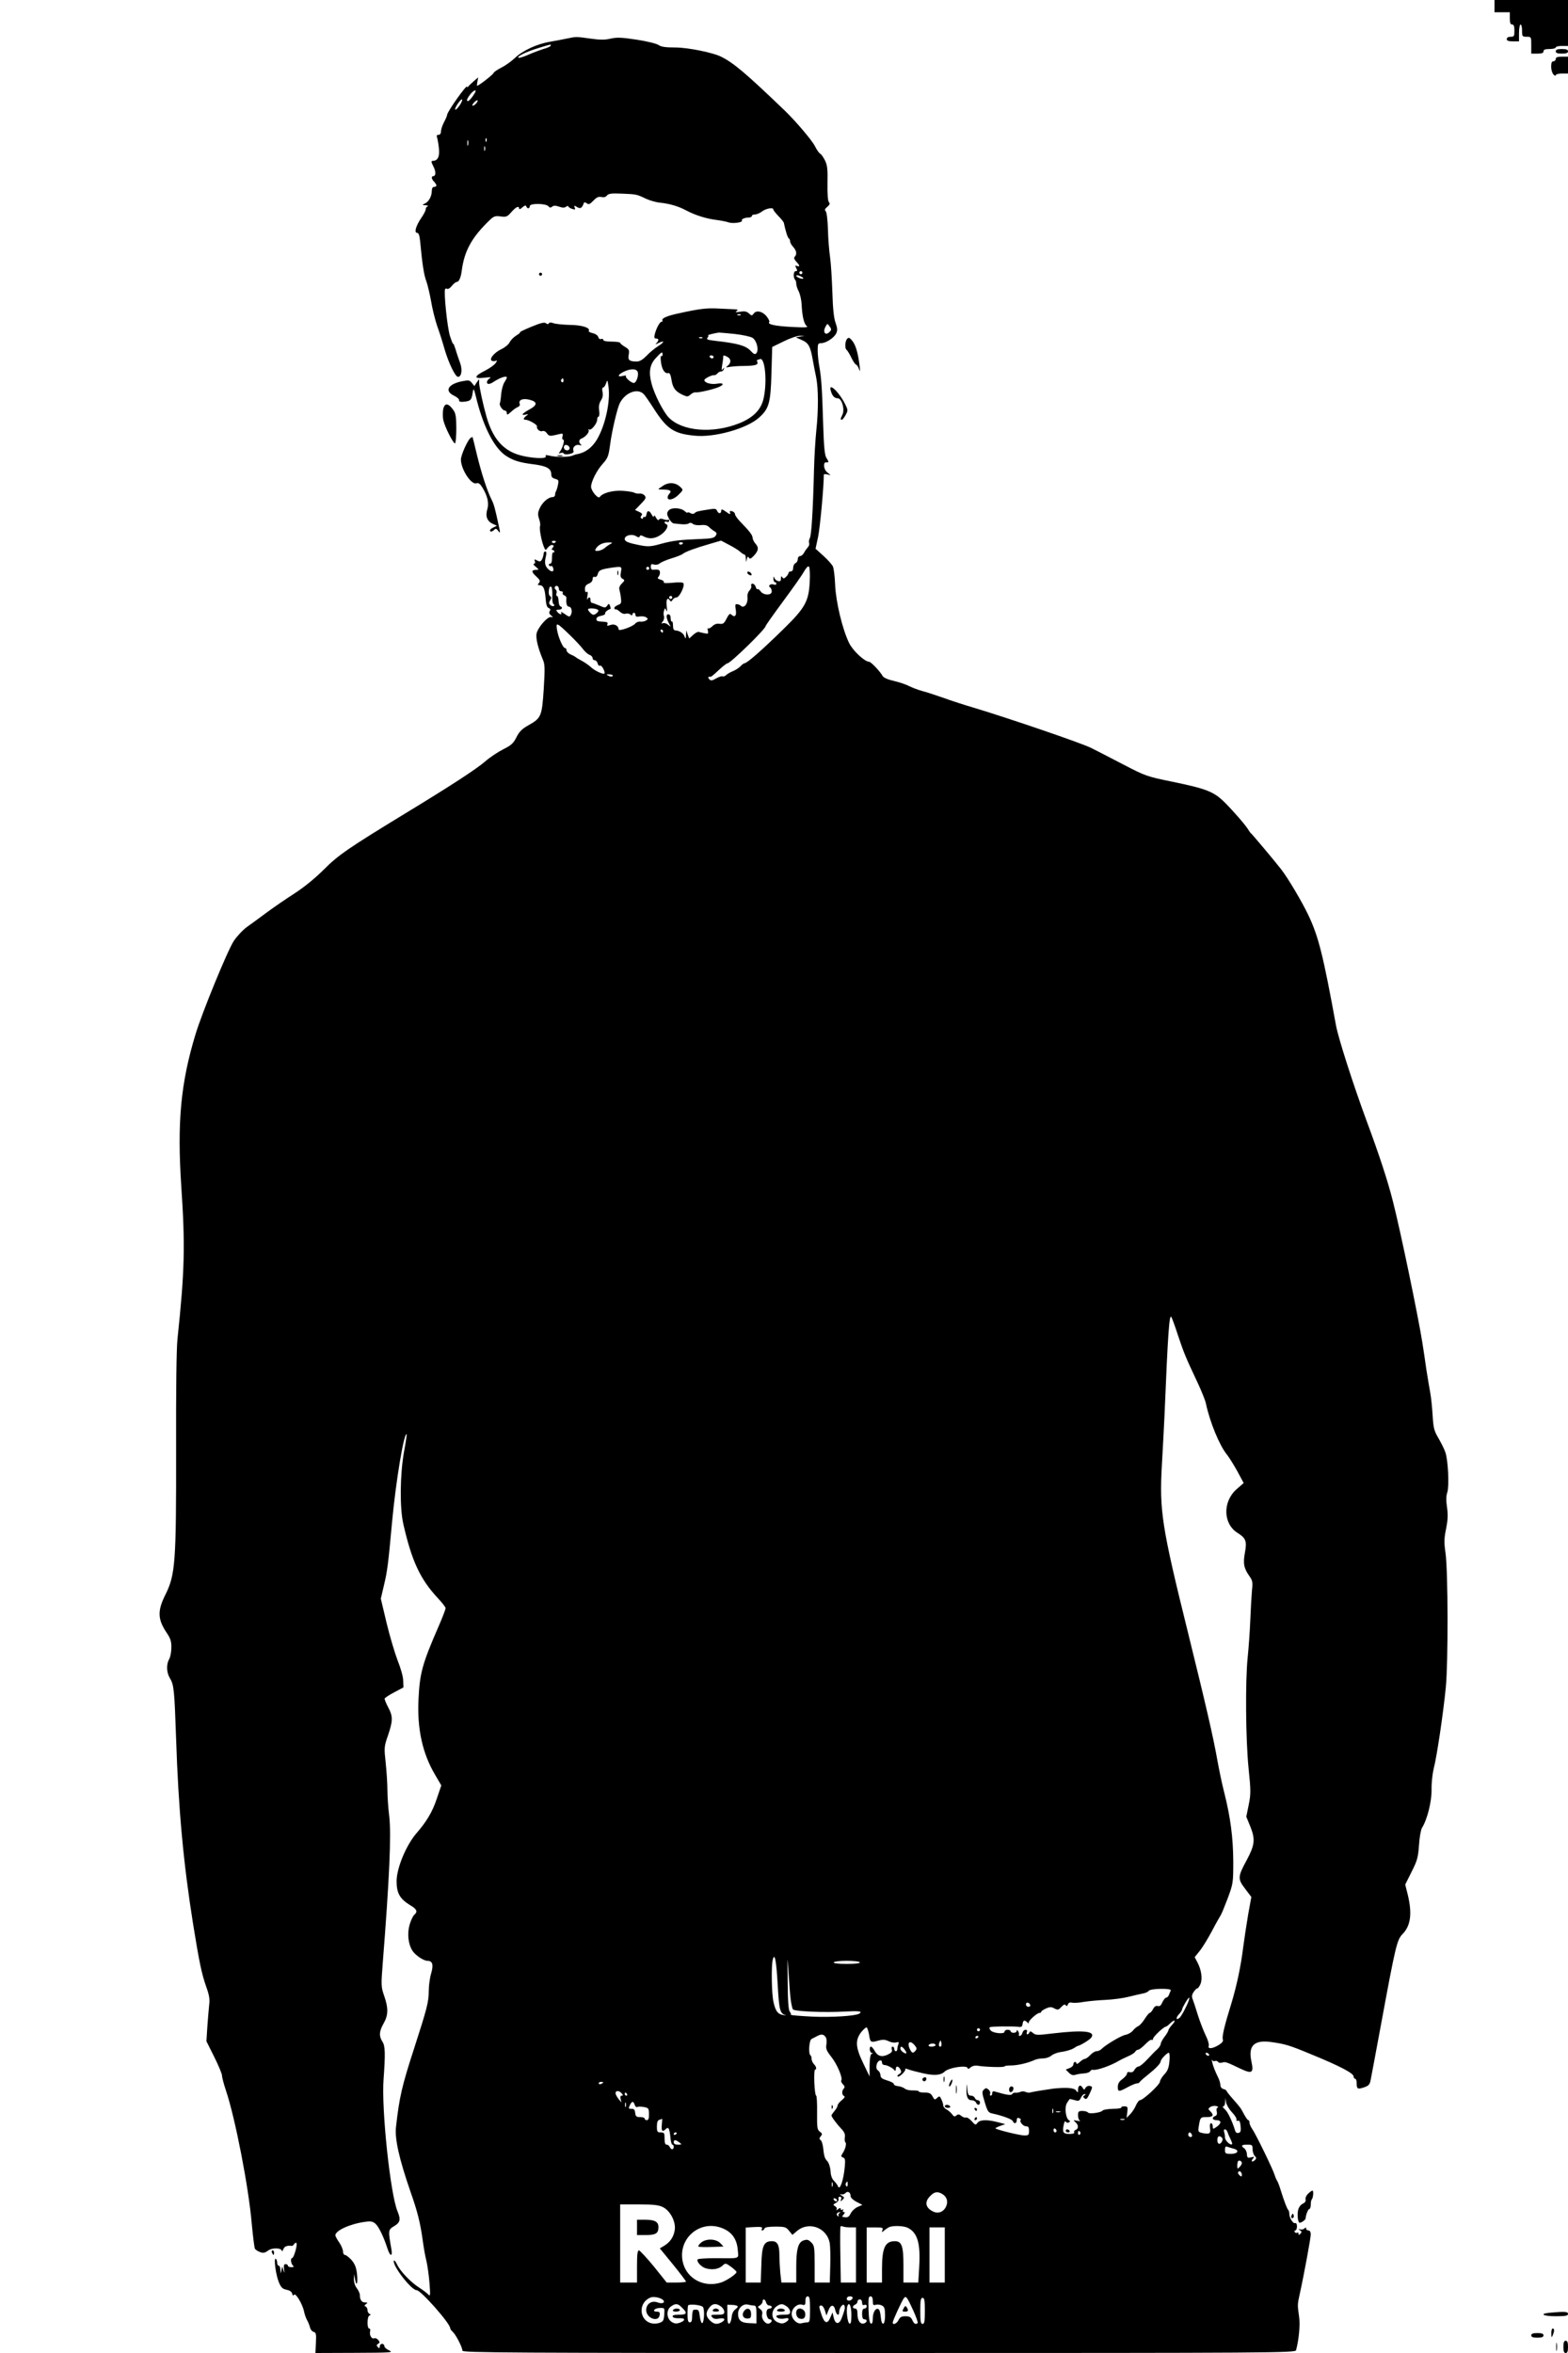 <?xml version="1.0" standalone="no"?>
<!DOCTYPE svg PUBLIC "-//W3C//DTD SVG 20010904//EN"
 "http://www.w3.org/TR/2001/REC-SVG-20010904/DTD/svg10.dtd">
<svg version="1.0" xmlns="http://www.w3.org/2000/svg"
 width="1024pt" height="1536pt" viewBox="0 0 1024 1536"
 preserveAspectRatio="xMidYMid meet">

<g transform="translate(0,1536) scale(0.1,-0.1)"
fill="#000000" stroke="none">
<path d="M9760 15320 l0 -40 50 0 50 0 0 -40 c0 -29 4 -40 15 -40 11 0 15 -11
15 -40 0 -36 -2 -40 -25 -40 -16 0 -25 -6 -25 -15 0 -11 11 -15 40 -15 l40 0
0 55 c0 30 5 55 10 55 6 0 10 -18 10 -40 0 -38 2 -40 30 -40 30 0 30 -1 30
-55 l0 -55 40 0 c29 0 40 4 40 15 0 11 11 15 40 15 22 0 40 5 40 10 0 6 18 10
40 10 l40 0 0 150 0 150 -240 0 -240 0 0 -40z"/>
<path d="M3705 15109 c-22 -5 -71 -14 -110 -21 -87 -14 -182 -58 -233 -107
-22 -21 -61 -49 -87 -62 -26 -13 -50 -29 -52 -36 -4 -11 -97 -83 -107 -83 -2
0 -1 12 2 28 l5 27 -29 -25 c-16 -14 -32 -29 -36 -35 -4 -5 -8 -6 -8 -1 0 19
-130 -164 -130 -184 0 -5 -9 -27 -20 -47 -11 -21 -20 -48 -20 -60 0 -14 -6
-23 -16 -23 -11 0 -14 -5 -10 -16 3 -9 9 -40 12 -69 7 -56 -7 -85 -39 -85 -12
0 -12 -6 3 -36 18 -34 17 -64 -1 -64 -14 0 -11 -20 6 -36 8 -9 15 -20 15 -25
0 -5 -7 -9 -15 -9 -9 0 -15 -9 -15 -25 0 -35 -19 -71 -44 -83 -21 -10 -20 -11
4 -12 14 -1 19 -4 13 -7 -7 -2 -13 -11 -13 -20 0 -8 -13 -33 -29 -56 -35 -51
-48 -97 -27 -97 10 0 16 -17 20 -57 13 -142 25 -221 40 -258 8 -22 22 -80 31
-130 8 -49 26 -121 39 -160 14 -38 37 -110 51 -160 27 -90 69 -175 86 -175 23
0 30 46 14 90 -9 25 -23 65 -30 90 -8 25 -14 41 -15 35 -1 -5 -10 17 -21 50
-18 55 -42 290 -32 308 2 4 9 5 14 1 5 -3 19 6 30 20 11 14 26 26 34 26 12 0
25 30 30 70 17 133 66 221 184 334 26 25 36 28 71 23 36 -5 43 -2 70 29 30 34
50 43 50 22 0 -6 10 -3 21 8 16 14 23 15 26 7 6 -18 23 -16 23 2 0 19 105 18
122 -2 8 -10 14 -10 24 -2 10 8 22 8 45 0 22 -8 36 -8 45 -1 7 6 14 7 16 2 1
-5 13 -12 25 -16 19 -6 22 -4 16 9 -5 15 -3 15 16 3 22 -13 32 -7 44 27 2 6 9
5 19 -2 12 -10 20 -7 43 17 21 22 34 28 52 24 16 -4 28 -1 36 9 10 13 28 16
97 13 96 -4 98 -4 160 -34 25 -11 65 -23 90 -25 65 -7 119 -23 170 -50 60 -32
133 -55 200 -63 30 -4 66 -11 79 -16 26 -9 94 0 86 12 -6 9 19 20 46 20 10 0
19 5 19 10 0 6 9 10 21 10 11 0 32 9 46 20 25 19 73 28 73 13 0 -5 15 -24 33
-43 19 -19 35 -39 36 -45 12 -57 25 -96 32 -101 5 -3 9 -12 9 -20 0 -8 9 -24
20 -36 22 -24 26 -48 10 -64 -7 -7 -3 -17 10 -32 24 -25 26 -36 5 -28 -13 4
-14 2 -5 -14 8 -16 8 -20 -4 -20 -15 0 -17 -43 -3 -57 4 -3 7 -15 7 -25 0 -11
7 -33 16 -50 9 -18 17 -54 19 -82 3 -76 15 -130 33 -144 13 -10 -6 -11 -103
-6 -107 6 -155 17 -141 32 3 3 -3 17 -14 32 -26 36 -69 48 -87 24 -12 -16 -14
-17 -32 0 -14 13 -28 16 -57 11 -29 -5 -35 -4 -24 4 12 9 9 11 -15 12 -16 1
-64 3 -105 5 -75 4 -124 -2 -255 -31 -77 -16 -117 -33 -109 -47 3 -4 1 -8 -5
-8 -12 0 -35 -43 -45 -82 -5 -21 -3 -28 9 -28 18 0 19 -11 3 -29 -11 -11 -9
-11 9 -2 44 22 46 10 2 -18 -24 -15 -60 -45 -78 -65 -24 -24 -44 -36 -62 -36
-49 0 -60 9 -53 45 5 29 2 35 -25 51 -17 10 -31 22 -31 26 0 4 -25 8 -55 8
-34 0 -55 4 -55 11 0 6 -6 9 -14 6 -8 -3 -16 2 -19 13 -3 10 -18 21 -36 25
-17 4 -29 10 -26 15 12 20 -43 38 -123 39 -45 1 -93 6 -107 11 -16 6 -26 6
-31 -1 -4 -7 -10 -6 -19 1 -10 8 -34 2 -97 -24 -46 -19 -78 -35 -73 -36 6 0
-5 -9 -23 -20 -18 -11 -37 -31 -44 -45 -6 -13 -30 -33 -53 -44 -49 -23 -85
-68 -61 -77 8 -3 21 -2 27 2 7 4 5 -3 -4 -16 -8 -12 -39 -34 -68 -49 -74 -37
-77 -55 -8 -47 41 5 50 4 37 -4 -10 -6 -18 -17 -18 -25 0 -15 17 -15 40 0 47
31 90 45 90 30 0 -3 -7 -17 -16 -31 -9 -13 -18 -48 -21 -76 -2 -28 -6 -54 -8
-59 -8 -12 17 -49 32 -49 7 0 13 -8 13 -17 0 -14 5 -12 28 9 15 14 35 28 44
31 10 4 15 12 12 20 -10 27 21 39 66 27 50 -13 50 -34 1 -61 -48 -26 -63 -43
-31 -36 22 5 23 5 8 -7 -20 -15 -23 -26 -7 -26 22 0 80 -33 76 -44 -5 -16 19
-37 36 -30 9 3 21 -3 29 -15 12 -17 19 -19 54 -11 53 13 53 13 47 -10 -3 -11
-1 -20 5 -20 12 0 -3 -55 -22 -79 -9 -12 -8 -13 6 -8 9 3 18 2 20 -4 2 -5 18
-7 36 -3 24 5 31 11 27 22 -8 22 14 43 39 37 12 -4 17 -3 11 2 -17 14 -16 33
2 40 27 10 54 43 47 55 -4 6 -3 8 4 4 13 -8 52 40 52 65 0 11 4 19 9 19 5 0 7
18 4 40 -4 28 0 47 11 65 12 18 15 36 11 56 -4 17 -2 29 3 29 6 0 15 12 20 28
9 25 9 24 16 -23 13 -97 -21 -252 -76 -345 -32 -52 -73 -83 -125 -94 -10 -1
-25 -6 -34 -10 -24 -11 -109 -11 -148 -1 -25 6 -32 5 -27 -3 12 -20 -99 -14
-174 8 -107 32 -173 110 -213 250 -22 77 -47 193 -48 221 l0 24 -16 -22 -15
-23 -17 21 c-15 18 -20 19 -69 9 -87 -19 -110 -63 -47 -93 19 -9 34 -22 33
-29 -2 -9 7 -12 26 -11 48 4 55 10 62 54 7 41 7 41 29 -48 45 -174 112 -303
183 -354 49 -34 91 -48 187 -60 86 -11 115 -28 115 -65 0 -17 7 -25 26 -30 22
-6 24 -10 18 -38 -3 -17 -9 -35 -12 -41 -4 -5 -7 -17 -7 -25 0 -8 -7 -15 -16
-15 -27 0 -65 -32 -83 -70 -14 -30 -15 -42 -6 -71 7 -19 10 -41 7 -48 -6 -15
7 -89 23 -131 12 -30 12 -30 28 -9 10 11 23 19 30 16 10 -3 10 -7 1 -18 -8
-10 -8 -14 0 -14 6 0 11 -5 11 -11 0 -5 -3 -8 -8 -5 -4 2 -7 -13 -7 -35 0 -26
-4 -39 -13 -39 -7 0 -10 -5 -7 -10 4 -6 10 -8 15 -5 4 3 10 -4 13 -15 7 -26
-14 -26 -37 -1 -18 20 -21 40 -10 84 4 17 2 27 -5 27 -6 0 -11 -7 -11 -16 0
-8 -5 -24 -10 -35 -9 -16 -14 -17 -32 -8 -18 10 -20 9 -15 -5 4 -9 1 -16 -6
-16 -7 -1 -1 -10 12 -20 21 -18 22 -20 4 -20 -34 0 -34 -13 -2 -42 25 -23 29
-31 19 -43 -10 -12 -10 -15 3 -15 25 0 35 -22 40 -84 3 -43 9 -61 20 -65 11
-4 14 -10 7 -20 -6 -10 -3 -19 8 -28 16 -13 16 -13 0 -11 -23 4 -86 -69 -94
-108 -6 -31 10 -95 40 -167 15 -33 15 -58 7 -194 -12 -180 -16 -190 -101 -238
-41 -23 -59 -41 -77 -77 -20 -40 -34 -53 -86 -79 -34 -17 -87 -52 -118 -79
-57 -50 -233 -164 -521 -339 -374 -228 -438 -272 -532 -366 -58 -58 -128 -115
-191 -156 -55 -35 -136 -91 -181 -124 -44 -33 -103 -76 -130 -95 -27 -19 -66
-61 -87 -92 -40 -60 -207 -467 -250 -609 -97 -319 -121 -575 -93 -996 26 -386
22 -550 -25 -993 -7 -66 -10 -335 -9 -722 1 -738 -5 -818 -70 -948 -53 -106
-51 -161 10 -251 23 -34 30 -55 29 -94 0 -27 -6 -61 -14 -75 -20 -35 -18 -87
4 -124 27 -44 30 -77 41 -396 15 -460 48 -815 111 -1210 41 -254 56 -324 85
-407 20 -55 25 -83 20 -120 -3 -26 -8 -91 -12 -143 l-6 -95 51 -102 c28 -56
51 -111 51 -123 0 -12 12 -56 26 -98 60 -179 148 -630 168 -868 8 -84 17 -157
21 -164 4 -6 19 -16 33 -21 20 -8 31 -6 52 9 27 21 89 19 91 -2 0 -6 4 -1 9
11 8 20 25 26 56 22 4 0 10 5 15 12 4 8 11 10 15 7 8 -9 -17 -98 -28 -98 -12
0 -9 -35 4 -48 9 -9 7 -12 -10 -12 -12 0 -22 5 -22 10 0 6 -7 10 -15 10 -11 0
-13 -8 -10 -32 4 -28 3 -29 -4 -8 l-8 25 -5 -25 c-5 -25 -5 -25 -7 3 0 15 -5
27 -11 27 -5 0 -10 9 -10 19 0 11 -4 22 -9 26 -15 9 0 -106 20 -153 14 -34 24
-44 50 -49 20 -4 34 -13 37 -25 3 -14 7 -16 12 -8 10 16 57 -63 66 -111 4 -19
13 -43 19 -54 7 -11 15 -32 19 -46 3 -15 14 -29 24 -31 16 -5 18 -14 15 -72
l-3 -66 257 1 c232 1 255 2 226 15 -18 8 -33 21 -33 29 0 8 -7 15 -15 15 -8 0
-15 -8 -15 -17 0 -14 -3 -14 -12 -5 -10 10 -10 15 1 22 12 7 13 11 1 25 -7 9
-19 14 -26 11 -17 -7 -33 21 -27 45 3 11 0 19 -6 19 -15 0 -14 77 1 84 11 5
11 7 0 12 -6 3 -12 14 -12 24 0 10 -6 21 -12 23 -10 4 -9 8 2 16 13 9 11 11
-6 11 -22 0 -34 17 -34 49 0 10 -9 30 -20 44 -12 15 -19 39 -19 59 l2 33 6
-35 c10 -54 19 -22 12 40 -5 41 -15 63 -36 88 -16 17 -35 32 -42 32 -7 0 -13
10 -13 23 0 12 -11 39 -25 59 -14 20 -25 41 -25 46 0 31 96 75 193 88 38 6 51
3 69 -12 22 -20 54 -87 78 -161 17 -54 35 -57 26 -5 -22 124 -21 127 18 150
40 24 44 43 22 97 -47 111 -106 670 -91 863 12 167 11 217 -8 245 -23 36 -21
67 8 118 31 54 32 100 4 180 -20 58 -21 68 -10 207 44 556 57 845 43 965 -7
56 -12 134 -12 172 0 39 -5 117 -11 175 -11 103 -11 107 15 182 32 95 33 123
1 183 -14 26 -24 52 -23 57 2 5 30 24 63 41 l60 32 -2 45 c0 25 -17 83 -36
130 -18 47 -51 157 -72 244 l-38 160 21 90 c21 88 27 131 52 406 25 271 79
595 96 577 1 -1 -6 -54 -18 -117 -26 -150 -28 -364 -4 -469 55 -241 110 -360
226 -484 27 -29 50 -58 50 -65 0 -7 -20 -60 -45 -117 -107 -246 -124 -306
-132 -480 -9 -192 26 -351 108 -490 l41 -70 -29 -85 c-28 -86 -67 -151 -133
-227 -67 -77 -130 -228 -130 -313 0 -79 21 -116 92 -159 41 -24 47 -41 23 -61
-8 -7 -22 -36 -30 -64 -17 -59 -9 -128 19 -171 19 -29 73 -65 97 -65 34 0 41
-25 25 -81 -9 -29 -16 -82 -16 -117 0 -70 -12 -115 -95 -372 -80 -246 -97
-319 -119 -515 -9 -77 22 -212 94 -420 47 -133 64 -203 80 -315 6 -47 17 -110
25 -140 7 -30 16 -95 20 -145 6 -76 5 -88 -7 -74 -7 8 -33 28 -58 44 -57 36
-126 108 -147 153 -9 20 -19 30 -21 24 -10 -31 114 -192 149 -192 27 0 219
-217 219 -248 0 -5 7 -15 16 -23 19 -16 64 -102 64 -124 0 -13 283 -15 2719
-15 2582 0 2720 1 2725 18 18 66 28 165 20 218 -11 78 -11 80 3 144 28 126 73
370 73 394 0 16 -6 26 -15 26 -8 0 -15 5 -15 12 0 9 -3 9 -11 1 -6 -6 -19 -9
-28 -6 -14 4 -14 3 -1 -6 12 -8 12 -13 2 -23 -9 -9 -12 -9 -12 1 0 7 -4 10 -9
6 -5 -3 -12 -1 -16 5 -3 5 -1 10 4 10 6 0 11 12 11 26 0 16 -5 24 -12 22 -14
-5 -38 35 -38 61 0 10 -3 21 -7 25 -8 7 -27 58 -50 131 -8 28 -19 55 -23 60
-4 6 -11 21 -15 35 -9 33 -123 268 -147 302 -10 14 -18 33 -18 42 0 9 -3 16
-8 16 -4 0 -16 17 -27 37 -23 44 -23 44 -75 103 -22 25 -40 48 -40 51 0 4 -9
9 -20 12 -12 3 -20 14 -20 25 0 11 -6 33 -14 49 -21 43 -34 75 -40 103 -3 14
-3 20 0 13 3 -7 11 -10 19 -7 7 3 16 0 20 -6 4 -6 16 -8 27 -4 21 6 25 5 121
-41 75 -35 86 -27 69 51 -21 101 19 139 129 124 92 -13 120 -21 259 -79 191
-78 280 -125 280 -146 0 -8 5 -15 10 -15 6 0 10 -13 10 -28 0 -39 6 -42 48
-28 32 11 38 19 44 52 4 21 35 185 68 364 94 509 103 547 139 584 54 55 64
134 35 256 l-17 68 42 84 c37 73 42 93 48 173 3 50 12 100 19 112 35 56 64
172 63 250 -1 43 6 105 14 138 20 75 62 357 79 530 16 163 15 760 -2 878 -10
70 -9 96 4 158 11 56 13 90 6 139 -7 45 -6 76 2 99 13 41 5 210 -13 261 -6 19
-27 60 -44 90 -29 49 -34 66 -39 150 -3 52 -10 118 -15 145 -5 28 -17 97 -26
155 -8 58 -20 137 -26 175 -25 160 -144 736 -193 925 -32 128 -89 302 -172
525 -87 236 -184 538 -199 621 -84 459 -114 580 -181 721 -42 88 -132 240
-177 298 -41 53 -189 229 -197 235 -4 3 -11 12 -16 21 -16 29 -98 123 -156
181 -72 71 -119 89 -342 135 -166 34 -173 36 -325 115 -86 45 -178 92 -204
105 -60 31 -544 196 -767 263 -58 17 -148 46 -200 65 -52 18 -115 39 -140 45
-25 7 -62 21 -82 31 -21 11 -66 26 -100 34 -37 8 -67 21 -73 31 -18 32 -77 94
-89 94 -30 1 -107 73 -131 123 -43 88 -86 266 -91 378 -2 56 -9 110 -15 122
-6 12 -33 43 -62 69 l-51 46 17 79 c12 58 37 322 37 405 0 3 10 4 23 1 l22 -5
-23 19 c-25 20 -28 70 -4 65 16 -3 15 4 -2 31 -10 16 -16 75 -20 212 -7 236
-12 308 -25 381 -6 32 -11 79 -11 106 0 43 2 48 23 48 31 0 85 35 98 64 9 19
8 34 -4 68 -11 29 -18 92 -21 198 -3 85 -9 189 -15 230 -6 41 -13 124 -14 183
-2 61 -8 112 -15 119 -8 8 -5 15 11 28 16 14 19 21 10 31 -7 9 -10 54 -9 124
2 88 -1 117 -16 147 -10 20 -24 41 -32 45 -7 4 -23 26 -34 49 -20 39 -126 164
-199 234 -247 237 -329 307 -410 348 -52 28 -220 62 -303 62 -62 0 -92 4 -109
16 -12 9 -77 25 -143 35 -98 15 -129 16 -170 7 -37 -9 -69 -9 -132 0 -91 13
-95 13 -151 1z m-110 -49 c-3 -5 -24 -14 -47 -20 -22 -7 -65 -23 -95 -36 -30
-14 -60 -23 -66 -21 -18 6 49 39 128 63 84 26 88 27 80 14z m-494 -307 c-16
-28 -38 -53 -45 -53 -12 0 -6 17 15 44 23 29 46 36 30 9z m-101 -83 c-31 -43
-39 -29 -9 15 13 19 25 30 27 25 2 -5 -6 -24 -18 -40z m110 15 c-7 -8 -17 -15
-23 -15 -5 0 -2 9 8 20 21 23 35 19 15 -5z m67 -247 c-3 -8 -6 -5 -6 6 -1 11
2 17 5 13 3 -3 4 -12 1 -19z m-120 -25 c-3 -10 -5 -4 -5 12 0 17 2 24 5 18 2
-7 2 -21 0 -30z m110 -35 c-3 -7 -5 -2 -5 12 0 14 2 19 5 13 2 -7 2 -19 0 -25z
m2073 -798 c0 -5 -4 -10 -10 -10 -5 0 -10 5 -10 10 0 6 5 10 10 10 6 0 10 -4
10 -10z m6 -38 c-7 -7 -46 9 -46 18 0 5 11 4 25 -2 14 -6 23 -13 21 -16z
m-409 -238 c-3 -3 -12 -4 -19 -1 -8 3 -5 6 6 6 11 1 17 -2 13 -5z m579 -112
c-25 -25 -44 -1 -26 33 13 25 13 25 28 4 13 -18 13 -23 -2 -37z m-618 -12 c51
-6 103 -17 116 -25 28 -18 43 -79 26 -100 -9 -11 -17 -8 -40 17 -31 32 -85 47
-228 63 -52 6 -61 9 -51 21 6 8 8 15 3 15 -8 2 47 15 71 18 6 0 52 -4 103 -9z
m428 -17 l-29 -5 40 -18 c44 -19 56 -42 72 -136 5 -27 14 -75 21 -107 15 -75
15 -216 1 -347 -6 -58 -13 -172 -15 -255 -7 -278 -17 -427 -27 -447 -6 -11 -8
-26 -5 -33 3 -8 -1 -20 -8 -27 -7 -8 -18 -23 -25 -36 -6 -12 -18 -22 -26 -22
-8 0 -15 -9 -15 -20 0 -11 -7 -23 -15 -26 -8 -4 -15 -17 -15 -30 0 -15 -6 -24
-15 -24 -8 0 -15 -4 -15 -9 0 -5 -7 -17 -16 -26 -14 -13 -19 -14 -25 -3 -6 9
-9 7 -9 -9 0 -16 -5 -20 -19 -16 -11 3 -22 12 -24 22 -3 11 -5 9 -6 -6 0 -13
4 -23 9 -23 6 0 10 -5 10 -11 0 -6 -8 -8 -19 -4 -21 6 -38 -10 -21 -20 5 -3
10 -15 10 -26 0 -27 -54 -26 -73 1 -8 11 -16 17 -19 14 -4 -3 -9 4 -13 15 -3
12 -13 21 -20 21 -8 0 -12 -6 -9 -14 3 -7 -2 -21 -11 -30 -9 -9 -15 -26 -14
-39 6 -47 -21 -83 -45 -60 -3 4 -14 8 -22 9 -13 2 -14 -5 -9 -37 7 -40 -7 -53
-31 -29 -7 7 -16 -2 -29 -28 -16 -32 -23 -37 -46 -34 -18 3 -34 -3 -47 -16
-11 -11 -24 -17 -28 -14 -4 4 -4 -3 -1 -15 4 -20 2 -22 -21 -17 -15 3 -32 7
-39 9 -6 2 -23 -7 -37 -20 l-25 -23 -10 26 -9 27 -2 -30 c-1 -27 -2 -28 -10
-9 -8 22 -33 37 -60 39 -10 0 -15 11 -15 32 0 17 -3 29 -7 26 -5 -2 -8 7 -8
21 0 16 -6 26 -15 26 -17 0 -15 -23 4 -60 13 -24 13 -24 -5 -9 -10 9 -26 14
-34 11 -13 -4 -13 -3 -2 11 8 9 11 25 8 35 -4 11 -3 27 1 37 6 18 7 18 15 -1
5 -12 6 -1 2 29 -5 45 5 62 22 36 5 -8 10 -6 16 5 5 9 17 16 26 16 19 0 56 76
45 93 -3 6 -31 7 -70 3 -42 -4 -62 -3 -58 3 3 6 -6 13 -20 17 -19 5 -23 10
-16 17 6 6 11 19 11 29 0 18 -9 22 -42 19 -12 -2 -18 5 -18 19 0 17 4 20 21
15 12 -4 27 -1 37 7 9 8 44 23 77 33 33 10 67 23 75 30 18 14 77 36 177 65
l72 21 53 -28 c29 -15 62 -35 72 -45 11 -10 23 -18 28 -18 4 0 9 -12 9 -27 2
-26 2 -27 6 -4 4 18 7 21 13 11 7 -11 14 -8 34 13 30 33 33 53 9 79 -9 10 -17
27 -18 37 -1 19 -19 42 -82 107 -18 19 -33 40 -33 48 0 7 -9 16 -19 19 -15 3
-18 1 -13 -11 4 -12 -3 -10 -26 7 -26 18 -32 19 -32 7 0 -21 -19 -21 -27 0 -5
13 -15 15 -50 9 -73 -11 -86 -14 -96 -24 -7 -7 -17 -7 -29 0 -10 5 -18 7 -18
3 0 -4 -8 0 -18 9 -26 24 -91 26 -107 3 -11 -15 -11 -23 3 -50 9 -17 23 -32
32 -33 8 -1 31 -3 50 -5 19 -2 41 0 48 5 7 6 18 5 27 -3 8 -7 31 -10 52 -8 26
3 42 -1 54 -13 9 -9 25 -22 35 -27 15 -9 17 -14 8 -29 -9 -14 -27 -19 -90 -21
-149 -6 -189 -11 -267 -32 -78 -22 -90 -21 -189 2 -35 9 -48 17 -48 30 0 23
46 35 74 18 14 -9 21 -10 24 -1 3 8 9 8 24 0 36 -19 71 -17 109 7 38 24 61 65
40 72 -6 2 -11 8 -11 13 0 4 7 6 15 3 8 -4 15 -1 15 7 0 7 -3 10 -6 6 -3 -3
-17 -2 -30 3 -15 6 -26 5 -30 -2 -4 -7 -12 -2 -20 13 -8 15 -13 18 -14 9 0 -9
-5 -5 -13 9 -16 31 -31 32 -35 3 -2 -12 -8 -20 -13 -17 -5 4 -9 1 -9 -5 0 -6
-5 -8 -10 -5 -8 5 -8 11 -1 19 8 10 4 16 -16 25 l-26 12 38 39 c33 34 36 41
25 55 -7 9 -23 15 -34 13 -12 -1 -27 1 -34 6 -7 4 -42 10 -77 12 -63 4 -130
-14 -148 -40 -10 -16 -57 39 -57 67 1 34 37 106 75 148 35 39 39 51 49 124 12
92 47 240 64 274 36 69 115 99 155 59 8 -7 39 -52 69 -99 84 -130 129 -160
263 -173 128 -14 339 45 420 116 67 59 78 96 83 293 l5 170 76 37 c42 21 90
37 106 36 l30 -1 -29 -4z m-639 -9 c-3 -3 -12 -4 -19 -1 -8 3 -5 6 6 6 11 1
17 -2 13 -5z m-260 -109 c0 -8 -4 -12 -9 -9 -4 3 -5 -17 -1 -43 6 -47 27 -76
49 -68 7 2 15 -15 19 -43 8 -53 24 -76 72 -99 31 -14 35 -14 52 1 11 10 25 16
33 15 17 -4 116 19 151 34 40 17 33 30 -12 22 -38 -6 -81 6 -81 24 0 10 51 35
65 32 5 -1 14 4 20 11 5 7 16 13 24 13 8 0 16 7 18 15 4 13 3 13 -7 0 -8 -11
-9 -6 -4 25 4 22 7 46 7 53 0 15 3 15 28 2 24 -13 25 -38 2 -57 -16 -13 -15
-13 12 -8 17 3 57 6 90 6 76 1 98 7 91 25 -3 8 -4 14 -2 14 3 0 11 3 19 6 32
12 48 -140 25 -251 -15 -77 -66 -130 -160 -168 -175 -70 -377 -52 -463 40 -36
40 -92 150 -110 219 -20 77 -12 125 30 169 36 39 42 42 42 20z m333 -15 c0 -5
-4 -10 -9 -10 -6 0 -13 5 -16 10 -3 6 1 10 9 10 9 0 16 -4 16 -10z m-495 -99
c7 -23 -10 -71 -26 -71 -17 0 -59 37 -51 45 4 4 -5 5 -20 1 -38 -9 -35 7 5 27
45 22 84 22 92 -2z m-485 -57 c0 -8 -5 -12 -10 -9 -6 4 -8 11 -5 16 9 14 15
11 15 -7z m40 -440 c0 -16 -26 -19 -35 -4 -3 6 -4 14 0 20 8 13 35 1 35 -16z
m-90 -608 c0 -11 -19 -15 -25 -6 -3 5 1 10 9 10 9 0 16 -2 16 -4z m355 -18
c-11 -6 -28 -18 -38 -27 -10 -8 -29 -16 -42 -17 -20 -1 -22 2 -12 17 15 23 45
38 82 38 27 0 28 -1 10 -11z m475 8 c0 -11 -19 -15 -25 -6 -3 5 1 10 9 10 9 0
16 -2 16 -4z m828 -253 c-6 -128 -30 -171 -170 -308 -144 -141 -240 -225 -257
-225 -4 0 -16 -9 -25 -19 -10 -11 -32 -25 -49 -32 -18 -7 -38 -19 -45 -26 -8
-7 -17 -11 -22 -8 -5 3 -24 -3 -42 -13 -28 -16 -36 -17 -46 -6 -11 13 -8 18 9
16 3 -1 27 19 53 44 26 24 51 44 57 44 19 0 249 224 249 243 0 4 51 76 113
160 62 84 124 171 137 195 15 26 27 39 33 33 5 -5 8 -49 5 -98z m-1233 63 c-5
-26 -3 -36 10 -44 16 -9 16 -11 -4 -31 -14 -14 -20 -29 -16 -40 3 -10 8 -35
10 -55 4 -32 2 -38 -21 -46 -14 -6 -24 -15 -22 -21 2 -6 6 -9 10 -7 3 2 15 -5
27 -16 12 -11 27 -16 37 -12 9 3 23 1 30 -5 10 -8 14 -8 14 0 0 6 5 11 10 11
6 0 10 -7 10 -15 0 -10 8 -13 28 -9 15 2 34 0 42 -6 13 -9 13 -11 0 -20 -8 -6
-25 -9 -37 -8 -12 2 -28 -4 -35 -13 -16 -20 -108 -52 -108 -38 0 24 -28 39
-54 29 -20 -7 -24 -6 -19 5 4 11 -2 15 -21 16 -47 3 -51 4 -51 19 0 9 12 17
30 20 17 3 29 10 27 15 -3 8 14 23 36 31 1 1 -1 9 -4 19 -7 16 -8 17 -19 1
-11 -15 -15 -15 -51 1 -22 9 -43 17 -49 18 -5 0 -9 8 -9 18 2 20 -12 23 -20 5
-3 -7 -3 2 0 21 4 23 3 31 -5 27 -7 -5 -11 2 -11 19 0 18 7 28 25 35 15 6 25
17 25 29 0 13 5 18 14 15 8 -3 16 4 20 19 5 20 15 27 53 35 27 5 61 10 76 11
26 1 28 -1 22 -33z m185 24 c0 -5 -4 -10 -10 -10 -5 0 -10 5 -10 10 0 6 5 10
10 10 6 0 10 -4 10 -10z m-590 -136 c0 -8 7 -14 16 -14 8 0 12 -5 9 -10 -3 -6
1 -13 10 -16 8 -4 15 -11 14 -18 -4 -32 3 -56 15 -56 18 0 26 -32 14 -54 -8
-15 -12 -14 -40 6 -18 12 -28 17 -24 10 10 -17 -9 -15 -24 3 -10 13 -9 15 9
15 22 0 29 16 10 22 -5 2 -11 18 -11 36 -1 17 -5 32 -11 32 -5 0 -6 8 -3 17 4
9 1 20 -5 24 -6 4 -8 12 -5 18 9 14 26 5 26 -15z m-43 -39 c-2 -30 2 -56 8
-59 5 -2 7 -7 3 -11 -4 -4 -14 -2 -22 4 -12 10 -13 16 -3 32 9 15 9 21 -1 28
-10 6 -11 31 -3 59 1 1 5 2 10 2 5 0 9 -25 8 -55z m783 -15 c0 -5 -4 -10 -10
-10 -5 0 -10 5 -10 10 0 6 5 10 10 10 6 0 10 -4 10 -10z m-483 -83 c3 -5 -3
-14 -13 -22 -16 -11 -22 -11 -36 2 -10 9 -18 20 -18 25 0 11 60 7 67 -5z
m-186 -162 c34 -33 73 -74 86 -92 14 -18 33 -35 44 -38 10 -4 19 -13 19 -21 0
-8 6 -14 14 -14 7 0 16 -9 19 -21 3 -12 10 -18 16 -14 10 6 36 -43 28 -52 -8
-7 -62 18 -87 41 -14 13 -41 32 -60 42 -19 10 -37 21 -40 24 -3 3 -17 11 -32
17 -16 7 -28 19 -28 28 0 8 -5 15 -11 15 -13 0 -45 74 -52 123 -7 47 0 43 84
-38z m609 25 c0 -5 -2 -10 -4 -10 -3 0 -8 5 -11 10 -3 6 -1 10 4 10 6 0 11 -4
11 -10z m-329 -293 c-5 -5 -17 -5 -28 2 -16 9 -15 10 9 9 16 -2 24 -6 19 -11z
m3693 -4307 c39 -116 48 -138 129 -310 24 -52 48 -111 52 -130 26 -124 90
-278 138 -336 13 -16 43 -64 67 -107 l42 -78 -46 -40 c-92 -81 -89 -225 5
-285 56 -35 63 -54 49 -130 -13 -70 -7 -102 31 -155 19 -27 21 -39 15 -92 -3
-34 -8 -123 -11 -197 -3 -74 -11 -182 -17 -240 -16 -154 -13 -537 6 -724 15
-146 15 -166 1 -237 l-16 -78 27 -66 c33 -83 28 -120 -25 -219 -58 -107 -59
-121 -10 -185 l41 -54 -21 -116 c-11 -64 -25 -159 -32 -211 -15 -123 -42 -251
-78 -370 -45 -144 -62 -217 -55 -234 4 -10 -5 -22 -28 -36 -41 -25 -73 -27
-64 -4 3 9 -6 39 -20 67 -14 29 -37 88 -51 132 -13 44 -29 91 -34 104 -7 17
-6 30 6 47 8 13 19 24 24 24 5 0 14 13 21 29 14 35 6 91 -20 141 l-18 34 33
41 c18 22 54 81 80 130 26 50 52 95 56 101 5 6 25 55 46 110 36 98 37 101 37
244 -1 155 -18 286 -59 449 -14 53 -33 146 -44 206 -27 154 -76 365 -192 835
-173 698 -188 798 -171 1099 6 108 14 252 17 321 22 533 31 659 44 644 4 -5
25 -61 45 -124z m-2530 -4335 c4 -28 10 -56 14 -62 9 -13 208 -22 340 -14 93
5 118 2 93 -14 -26 -15 -180 -25 -309 -19 -78 4 -140 9 -137 12 2 3 -1 12 -7
20 -9 10 -13 69 -14 196 -2 178 -2 179 6 56 4 -69 10 -148 14 -175z m-85 96
c9 -161 15 -185 49 -194 9 -2 4 -3 -12 -1 -36 5 -52 26 -65 87 -12 52 -15 238
-4 276 12 47 23 -6 32 -168z m536 149 c4 -6 -27 -10 -85 -10 -58 0 -89 4 -85
10 3 6 42 10 85 10 43 0 82 -4 85 -10z m2031 -183 c-3 -7 -9 -20 -12 -29 -4
-10 -11 -18 -18 -18 -6 0 -17 -14 -25 -30 -9 -22 -18 -29 -30 -25 -12 3 -22
-3 -31 -20 -7 -14 -17 -25 -22 -25 -4 0 -19 -18 -33 -40 -14 -23 -34 -44 -43
-47 -9 -4 -25 -17 -34 -29 -10 -12 -31 -24 -48 -27 -30 -6 -129 -65 -157 -93
-8 -8 -22 -14 -32 -14 -10 0 -28 -11 -41 -25 -13 -14 -29 -25 -35 -25 -6 0
-21 -9 -33 -20 -12 -12 -22 -16 -22 -10 0 5 -4 10 -10 10 -5 0 -10 -7 -10 -15
0 -9 -11 -20 -25 -25 l-25 -10 20 -20 c15 -15 27 -19 43 -14 12 4 37 8 55 9
19 1 37 7 41 14 4 7 12 11 17 10 23 -7 117 26 174 60 8 5 33 17 55 27 22 9 44
23 48 30 4 8 14 14 20 14 7 0 27 16 46 35 18 19 37 33 42 29 5 -3 9 1 9 7 0
13 69 78 83 79 4 0 16 9 27 20 30 30 44 24 15 -7 -14 -15 -25 -32 -25 -37 0
-5 -11 -24 -25 -42 -14 -18 -25 -39 -25 -47 0 -7 -10 -23 -22 -34 -13 -11 -42
-41 -66 -67 -23 -25 -49 -46 -57 -46 -8 0 -19 -9 -26 -21 -7 -14 -17 -19 -30
-16 -12 3 -19 0 -19 -9 0 -7 -13 -23 -30 -36 -21 -15 -30 -30 -30 -50 0 -34 5
-35 64 -3 26 14 53 25 61 25 7 0 15 3 17 8 2 4 25 25 53 47 55 44 84 75 85 89
0 13 41 56 53 56 5 0 7 -24 4 -56 -4 -43 -12 -63 -33 -85 -15 -16 -28 -37 -29
-48 -1 -20 -111 -121 -131 -121 -6 0 -17 -15 -25 -32 -7 -18 -24 -44 -37 -58
l-25 -25 5 38 c4 33 2 37 -20 37 -13 0 -21 -3 -19 -7 3 -5 -22 -9 -55 -9 -33
-1 -63 -6 -67 -11 -9 -14 -89 -25 -96 -13 -3 5 -19 10 -36 10 -25 0 -29 -4
-29 -29 0 -16 6 -32 13 -35 6 -3 -1 -3 -18 0 -27 5 -28 4 -12 -9 21 -18 22
-43 1 -51 -8 -3 -12 -10 -9 -16 4 -6 -8 -10 -29 -10 -42 0 -49 9 -40 56 4 22
9 31 14 24 4 -7 13 -9 20 -5 10 6 10 9 0 15 -21 13 -29 87 -12 112 8 13 16 24
17 25 1 2 15 -1 32 -6 27 -8 32 -6 42 15 6 13 16 24 23 24 10 0 10 -2 0 -9
-11 -6 -10 -10 1 -19 11 -9 17 -3 34 33 19 42 19 44 1 48 -10 3 -22 -2 -28
-11 -9 -16 -11 -16 -21 1 -13 22 -29 13 -29 -16 0 -19 -1 -20 -13 -3 -13 17
-60 21 -147 12 -38 -5 -139 -21 -155 -26 -5 -2 -18 0 -27 4 -10 5 -26 5 -35 0
-10 -4 -24 -6 -32 -5 -8 1 -17 -2 -21 -9 -6 -10 -36 -6 -107 15 -17 6 -23 3
-23 -9 0 -9 -4 -16 -10 -16 -5 0 -7 6 -4 13 3 8 -2 20 -11 27 -13 11 -18 11
-30 -1 -13 -12 -12 -23 6 -82 17 -58 24 -68 47 -73 70 -15 131 -38 136 -50 8
-21 26 -17 26 6 0 13 5 18 15 13 9 -3 14 -8 11 -11 -11 -10 15 -42 34 -42 16
0 20 -7 20 -30 0 -27 -3 -30 -30 -30 -29 0 -180 37 -189 46 -2 2 11 9 30 16
l34 12 -50 13 c-70 18 -115 16 -131 -4 -12 -17 -15 -16 -38 10 -14 16 -31 27
-38 24 -7 -2 -21 2 -30 11 -14 11 -21 12 -32 3 -11 -10 -17 -8 -28 7 -7 10
-23 24 -35 31 -13 6 -23 18 -23 26 0 8 -5 26 -12 40 -10 23 -13 24 -28 10 -15
-14 -18 -13 -30 10 -11 20 -21 25 -52 25 -21 0 -38 3 -38 8 0 4 -17 6 -37 6
-21 -1 -45 4 -53 11 -8 7 -28 15 -45 17 -16 1 -29 8 -28 14 1 5 -18 16 -43 23
-33 10 -44 18 -44 34 0 11 -7 25 -16 31 -11 8 -13 20 -9 39 7 28 35 38 35 12
0 -8 7 -15 15 -15 18 0 57 -20 67 -35 4 -6 8 -2 8 8 0 23 17 22 30 -2 8 -16 6
-22 -7 -30 -10 -5 -15 -13 -11 -16 4 -4 18 4 32 18 14 14 22 28 18 32 -4 4 4
2 18 -3 14 -6 58 -17 97 -26 74 -17 117 -13 141 10 28 28 152 46 152 22 0 -6
7 -4 18 6 12 10 29 14 48 11 48 -8 174 -12 174 -4 0 3 19 6 43 6 42 0 111 16
154 36 13 6 38 10 55 10 19 0 42 8 54 18 11 10 42 22 70 25 27 4 60 14 74 22
14 9 27 17 30 17 15 2 77 40 86 53 32 43 -49 52 -251 28 -99 -12 -112 -12
-129 3 -14 12 -20 13 -23 4 -3 -7 -9 -13 -14 -13 -4 0 -6 7 -3 15 4 9 0 15 -9
15 -8 0 -17 -9 -20 -20 -3 -11 -10 -20 -17 -20 -6 0 -9 4 -6 8 2 4 1 14 -5 22
-6 10 -9 11 -9 3 0 -7 -9 -13 -20 -13 -11 0 -20 5 -20 10 0 6 -9 10 -20 10
-11 0 -20 -6 -20 -13 0 -17 -75 -10 -91 9 -7 8 -9 17 -6 20 6 6 149 8 187 3
20 -3 26 1 28 19 4 25 12 28 31 10 7 -8 11 -8 9 -2 -3 12 54 64 71 64 6 0 11
3 11 8 0 4 14 13 31 21 25 11 35 11 55 0 22 -11 27 -10 45 10 15 16 24 19 29
11 5 -8 9 -7 14 5 4 12 13 15 27 12 12 -3 46 -1 77 5 32 5 95 11 142 13 47 2
114 11 150 20 36 9 79 19 95 22 17 3 33 11 37 17 9 16 151 18 144 3z m118 -64
c-12 -36 -48 -104 -61 -115 -23 -19 -26 -1 -4 23 12 13 21 27 21 32 0 11 39
77 46 77 2 0 1 -8 -2 -17z m-1036 -31 c2 -7 -3 -12 -12 -12 -9 0 -16 7 -16 16
0 17 22 14 28 -4z m-1052 -197 c7 -48 11 -50 63 -35 26 7 42 6 63 -4 15 -8 37
-12 49 -9 18 5 21 3 16 -11 -4 -10 -7 -24 -7 -32 0 -8 -4 -14 -10 -14 -5 0
-10 7 -10 15 0 8 -5 15 -11 15 -6 0 -8 -8 -5 -18 5 -14 -2 -22 -26 -34 -40
-19 -68 -10 -87 26 -8 14 -18 26 -23 26 -13 0 -9 -40 5 -41 10 0 10 -2 0 -6
-9 -3 -13 -29 -14 -76 l0 -72 -41 85 c-51 106 -54 150 -15 203 16 20 33 35 37
32 5 -3 12 -26 16 -50z m724 35 c0 -5 -4 -10 -10 -10 -5 0 -10 5 -10 10 0 6 5
10 10 10 6 0 10 -4 10 -10z m-1010 -45 c8 -9 10 -29 7 -50 -5 -29 0 -41 32
-82 38 -48 76 -137 65 -154 -3 -5 2 -16 11 -25 12 -12 13 -20 6 -27 -15 -15
-14 -44 2 -50 7 -3 2 -12 -15 -26 -16 -13 -28 -28 -28 -35 0 -7 -9 -23 -20
-36 -11 -13 -20 -26 -20 -29 0 -10 33 -54 63 -86 21 -22 28 -37 24 -58 -2 -15
0 -30 4 -32 9 -6 0 -44 -18 -71 -12 -19 -12 -22 3 -28 13 -5 15 -16 11 -59 -8
-90 -33 -161 -45 -128 -2 7 -14 23 -25 34 -14 14 -22 36 -23 65 -2 25 -11 53
-21 64 -18 20 -21 30 -28 92 -3 22 -10 43 -17 47 -9 6 -8 11 2 24 11 13 10 18
-6 30 -17 12 -19 26 -18 124 1 61 -2 111 -6 111 -5 0 -10 38 -12 85 -2 47 0
85 5 85 12 0 8 21 -8 36 -8 9 -15 24 -15 34 0 10 -3 21 -7 23 -15 10 -9 99 7
107 8 4 24 12 35 18 28 15 41 14 55 -3z m1000 1 c0 -3 -4 -8 -10 -11 -5 -3
-10 -1 -10 4 0 6 5 11 10 11 6 0 10 -2 10 -4z m-244 -63 c-11 -11 -19 6 -11
24 8 17 8 17 12 0 3 -10 2 -21 -1 -24z m-173 6 c14 -16 16 -24 6 -35 -16 -20
-24 -18 -38 12 -19 43 2 59 32 23z m137 1 c0 -5 -12 -10 -26 -10 -14 0 -23 4
-19 10 3 6 15 10 26 10 10 0 19 -4 19 -10z m-204 -27 c20 -26 17 -35 -6 -21
-11 7 -20 18 -20 25 0 18 10 16 26 -4z m1989 -33 c3 -5 2 -10 -4 -10 -5 0 -13
5 -16 10 -3 6 -2 10 4 10 5 0 13 -4 16 -10z m-3955 -184 c0 -2 -7 -6 -15 -10
-8 -3 -15 -1 -15 4 0 6 7 10 15 10 8 0 15 -2 15 -4z m120 -71 c10 -12 10 -15
0 -15 -8 0 -10 -8 -7 -22 l6 -23 -20 24 c-10 13 -19 29 -19 37 0 19 24 18 40
-1z m35 -5 c3 -5 1 -10 -4 -10 -6 0 -11 5 -11 10 0 6 2 10 4 10 3 0 8 -4 11
-10z m3951 -119 c19 -20 32 -41 29 -48 -2 -7 2 -10 9 -7 10 4 15 -6 18 -35 3
-31 0 -41 -13 -44 -10 -3 -19 2 -22 12 -20 65 -49 126 -68 142 -12 10 -17 19
-11 19 7 0 13 12 13 28 l2 27 4 -29 c3 -16 20 -45 39 -65z m-3959 37 c-3 -7
-5 -2 -5 12 0 14 2 19 5 13 2 -7 2 -19 0 -25z m58 12 c4 -11 11 -18 16 -14 6
3 25 3 43 0 31 -6 34 -9 34 -46 1 -28 -3 -40 -14 -40 -8 0 -14 5 -14 10 0 6
-13 10 -29 10 -25 0 -30 4 -33 28 -2 20 -8 27 -24 26 -19 0 -21 2 -11 23 13
28 24 29 32 3z m3807 -18 c-7 -2 -10 -13 -6 -26 4 -16 0 -25 -10 -29 -25 -10
-19 -27 9 -27 15 0 25 -6 25 -14 0 -7 -11 -21 -25 -30 -24 -16 -25 -16 -25 4
0 11 -5 20 -11 20 -7 0 -9 -12 -7 -30 6 -37 -2 -43 -45 -35 -30 6 -33 10 -30
33 11 72 11 72 53 72 43 0 50 12 24 38 -15 14 -15 17 0 28 9 6 27 9 39 6 12
-3 16 -7 9 -10z m-1075 -34 c-3 -7 -5 -2 -5 12 0 14 2 19 5 13 2 -7 2 -19 0
-25z m46 5 c-7 -2 -19 -2 -25 0 -7 3 -2 5 12 5 14 0 19 -2 13 -5z m-2601 -83
c-4 -41 4 -50 26 -28 17 17 24 5 30 -52 2 -27 8 -50 13 -50 5 0 9 -7 9 -15 0
-8 -5 -15 -10 -15 -6 0 -13 7 -16 15 -4 8 -12 15 -20 15 -10 0 -14 12 -14 40
0 36 -2 40 -25 40 -22 0 -25 4 -25 39 0 29 5 41 18 44 9 3 17 5 17 6 0 0 -1
-17 -3 -39z m3021 33 c-7 -2 -19 -2 -25 0 -7 3 -2 5 12 5 14 0 19 -2 13 -5z
m-443 -74 c0 -5 -4 -9 -10 -9 -5 0 -10 7 -10 16 0 8 5 12 10 9 6 -3 10 -10 10
-16z m1116 -6 c3 -10 12 -31 20 -47 8 -16 13 -31 10 -33 -10 -10 -46 24 -46
44 0 12 -3 28 -6 37 -3 9 -1 16 5 16 7 0 14 -8 17 -17z m-961 -2 c3 -5 1 -12
-5 -16 -5 -3 -10 1 -10 9 0 18 6 21 15 7z m-2635 -5 c0 -3 -4 -8 -10 -11 -5
-3 -10 -1 -10 4 0 6 5 11 10 11 6 0 10 -2 10 -4z m3364 -11 c3 -9 0 -15 -9
-15 -8 0 -15 7 -15 15 0 8 4 15 9 15 5 0 11 -7 15 -15z m195 -46 c-12 -22 -29
-16 -29 10 0 25 11 33 26 20 10 -8 11 -16 3 -30z m-3543 -4 c18 -14 18 -14 -8
-15 -18 0 -28 5 -28 15 0 19 11 19 36 0z m3744 -44 c0 -16 6 -36 14 -44 11
-11 12 -17 3 -26 -17 -17 -31 -13 -16 6 13 15 11 16 -11 10 -22 -5 -25 -3 -27
20 0 15 -8 32 -17 39 -24 17 -19 24 19 24 32 0 35 -2 35 -29z m-124 3 c40 -10
29 -34 -16 -34 -36 0 -40 2 -40 26 0 20 4 25 16 20 9 -3 27 -9 40 -12z m54
-95 c0 -6 -7 -17 -15 -25 -13 -14 -15 -13 -15 9 0 13 3 27 6 30 9 8 24 -1 24
-14z m0 -76 c0 -13 -3 -13 -15 -3 -8 7 -12 16 -9 21 8 13 24 1 24 -18z m-2673
-75 c-3 -7 -5 -2 -5 12 0 14 2 19 5 13 2 -7 2 -19 0 -25z m99 12 c0 -12 -4
-16 -9 -11 -5 5 -6 14 -3 20 10 15 12 14 12 -9z m19 -77 c0 -9 17 -25 38 -36
l39 -20 -30 -13 c-17 -7 -38 -26 -46 -42 -14 -27 -20 -30 -55 -23 -2 1 2 8 9
16 9 11 9 15 1 15 -7 0 -9 5 -5 12 4 7 3 8 -4 4 -7 -4 -12 -2 -12 5 0 8 -5 7
-17 -2 -10 -8 -14 -9 -10 -2 4 7 0 16 -9 21 -15 9 -15 11 5 22 13 7 20 17 17
26 -3 8 1 14 9 14 9 0 12 -6 8 -17 -6 -15 -5 -16 9 -3 14 14 14 16 -6 28 -13
9 -15 11 -4 8 10 -3 24 1 30 9 15 15 33 4 33 -22z m595 17 c32 -17 43 -48 30
-80 -16 -39 -53 -54 -89 -35 -48 24 -54 63 -16 100 26 27 46 31 75 15z m-685
-40 c3 -5 2 -10 -4 -10 -5 0 -13 5 -16 10 -3 6 -2 10 4 10 5 0 13 -4 16 -10z
m-1135 -48 c46 -23 83 -92 77 -145 -6 -47 -29 -82 -68 -106 l-30 -18 86 -105
c47 -58 85 -108 85 -112 0 -3 -28 -6 -63 -6 l-63 0 -84 105 c-47 57 -91 104
-97 105 -10 0 -13 -27 -13 -105 l0 -105 -55 0 -55 0 0 255 0 255 123 0 c96 0
129 -4 157 -18z m1152 -39 c-6 -2 -9 -10 -6 -15 4 -7 2 -8 -5 -4 -13 9 -5 26
12 25 9 0 8 -2 -1 -6z m-756 -102 c56 -25 87 -71 92 -138 5 -61 21 -55 -145
-54 -62 0 -114 -3 -117 -8 -9 -15 25 -51 56 -59 42 -11 82 -4 106 18 19 18 21
18 56 -7 20 -15 36 -30 36 -34 0 -13 -62 -55 -99 -68 -112 -37 -227 23 -252
133 -35 158 120 284 267 217z m249 -2 c-4 -5 -2 -9 4 -9 5 0 11 6 14 13 2 8
26 12 71 12 62 0 70 -3 89 -27 l22 -27 28 24 c78 68 199 24 216 -80 3 -20 5
-86 3 -146 l-3 -109 -50 0 -49 0 0 120 c0 107 -2 122 -20 140 -21 21 -29 23
-55 14 -33 -13 -45 -59 -45 -169 l0 -105 -49 0 -48 0 -7 61 c-3 34 -6 86 -6
116 0 69 -13 93 -49 93 -53 0 -66 -29 -69 -156 l-4 -114 -49 0 -49 0 0 179 0
180 48 3 c53 3 65 1 57 -13z m581 11 l34 0 0 -180 0 -180 -50 0 -49 0 -3 181
c-2 99 -1 183 1 185 3 3 11 2 19 -1 7 -3 29 -5 48 -5z m373 -3 c63 -32 83
-101 74 -254 l-6 -103 -49 0 -48 0 0 113 c0 125 -11 157 -56 157 -64 0 -84
-43 -84 -182 l0 -88 -50 0 -50 0 0 180 0 180 55 0 c48 0 54 -2 48 -17 -6 -17
-5 -17 13 -2 10 9 26 19 34 22 27 10 95 7 119 -6z m241 -177 l0 -180 -50 0
-50 0 0 180 0 180 50 0 50 0 0 -180z m-1842 -292 c21 -18 -2 -30 -33 -18 -39
15 -75 -9 -75 -50 0 -53 81 -83 88 -32 3 17 -2 22 -18 22 -35 0 -17 23 18 24
33 1 33 1 30 -43 -3 -39 -7 -46 -31 -54 -61 -20 -117 19 -117 81 0 38 23 71
60 85 19 7 61 -1 78 -15z m962 -63 c0 -74 -2 -85 -17 -85 -10 0 -28 -3 -40 -6
-27 -7 -63 27 -63 61 0 36 36 68 66 61 21 -6 24 -3 24 24 0 20 5 30 15 30 12
0 15 -16 15 -85z m278 73 c-7 -19 -38 -22 -38 -4 0 10 9 16 21 16 12 0 19 -5
17 -12z m132 -19 c0 -26 3 -29 20 -24 10 3 28 1 40 -5 16 -9 20 -21 20 -66 0
-66 -23 -72 -28 -8 -2 21 -7 43 -12 48 -17 17 -40 -15 -40 -56 0 -27 -4 -38
-12 -36 -9 3 -14 33 -16 91 -2 73 0 87 13 87 10 0 15 -10 15 -31z m264 -61
c19 -42 32 -79 29 -82 -12 -12 -24 -6 -35 19 -9 19 -19 25 -45 25 -26 0 -36
-6 -45 -25 -11 -23 -38 -35 -38 -16 0 12 60 143 73 159 14 17 20 9 61 -80z
m76 -3 c0 -69 -3 -85 -15 -85 -12 0 -15 16 -15 85 0 69 3 85 15 85 12 0 15
-16 15 -85z m-1037 55 c3 -11 12 -20 21 -20 9 0 16 -4 16 -10 0 -5 -6 -10 -14
-10 -8 0 -16 -5 -18 -12 -8 -22 4 -58 18 -58 19 0 18 -19 -3 -27 -22 -9 -53
30 -46 58 4 15 0 27 -13 36 -18 13 -18 15 -1 24 9 6 17 17 17 24 0 22 17 18
23 -5z m627 -1 c0 -15 5 -19 15 -15 9 3 15 0 15 -9 0 -8 -7 -15 -15 -15 -10 0
-15 -11 -15 -35 0 -24 5 -35 15 -35 20 0 19 -19 0 -26 -25 -10 -45 16 -45 57
0 28 -4 39 -15 39 -8 0 -15 5 -15 10 0 6 7 13 15 16 8 4 15 12 15 20 0 8 7 14
15 14 9 0 15 -9 15 -21z m-1175 -34 c36 -35 31 -45 -21 -45 -32 0 -44 -4 -41
-12 2 -8 19 -12 41 -11 44 3 45 -16 3 -30 -21 -7 -34 -5 -52 7 -33 22 -35 78
-3 100 31 22 45 20 73 -9z m136 5 c12 -19 7 -105 -6 -105 -5 0 -12 20 -15 45
-5 42 -8 46 -40 42 -5 -1 -10 -20 -10 -42 0 -29 -4 -40 -15 -40 -11 0 -15 13
-15 53 0 30 2 56 4 58 12 11 88 2 97 -11z m117 4 c12 -8 22 -24 22 -35 0 -16
-7 -19 -46 -19 -41 0 -45 -2 -33 -16 9 -11 22 -14 46 -9 37 7 45 -8 14 -25
-31 -16 -50 -12 -77 15 -27 27 -26 54 4 88 19 21 41 22 70 1z m109 2 c4 -3 -3
-13 -15 -21 -13 -10 -22 -28 -24 -52 -2 -20 -9 -38 -15 -41 -10 -3 -13 13 -13
60 l0 63 30 -1 c17 0 33 -4 37 -8z m106 4 c14 0 17 -10 17 -58 l0 -59 -44 2
c-55 1 -76 18 -76 61 0 38 33 68 65 60 11 -3 28 -6 38 -6z m215 -6 c12 -8 22
-24 22 -35 0 -16 -7 -19 -45 -19 -25 0 -45 -4 -45 -9 0 -14 29 -22 56 -15 30
8 32 -11 3 -26 -15 -9 -28 -9 -49 0 -47 19 -48 82 -2 109 24 14 34 13 60 -5z
m377 -22 c-3 -14 -13 -41 -20 -59 -17 -40 -41 -35 -51 10 l-7 32 -14 -32 c-18
-46 -38 -41 -57 14 -19 57 -20 63 -2 63 7 0 18 -15 23 -32 l10 -33 13 33 c15
40 36 41 45 2 7 -31 25 -42 25 -14 0 24 20 55 31 48 6 -3 8 -18 4 -32z m45
-33 c0 -44 -3 -60 -12 -57 -14 5 -23 90 -14 115 12 31 26 -1 26 -58z"/>
<path d="M4333 12191 c-18 -12 -33 -22 -33 -24 0 -2 16 -3 35 -3 40 0 54 -9
37 -26 -7 -7 -12 -18 -12 -25 0 -24 41 -14 72 18 30 30 31 31 12 49 -30 30
-74 34 -111 11z"/>
<path d="M4880 11622 c0 -5 7 -13 16 -16 10 -4 14 -1 12 6 -5 15 -28 23 -28
10z"/>
<path d="M4032 11620 c0 -14 2 -19 5 -12 2 6 2 18 0 25 -3 6 -5 1 -5 -13z"/>
<path d="M6162 1785 c0 -16 2 -22 5 -12 2 9 2 23 0 30 -3 6 -5 -1 -5 -18z"/>
<path d="M6025 1791 c-6 -11 9 -23 19 -14 9 9 7 23 -3 23 -6 0 -12 -4 -16 -9z"/>
<path d="M6203 1764 c-6 -13 -7 -24 -3 -24 9 0 25 39 18 45 -2 2 -8 -7 -15
-21z"/>
<path d="M6243 1720 c0 -25 2 -35 4 -22 2 12 2 32 0 45 -2 12 -4 2 -4 -23z"/>
<path d="M6312 1730 c-3 -56 7 -80 33 -80 13 0 25 -7 29 -15 3 -8 10 -15 16
-15 5 0 10 7 10 15 0 8 -6 15 -14 15 -8 0 -16 7 -20 15 -3 8 -14 15 -25 15
-16 0 -21 8 -24 43 -3 38 -4 39 -5 7z"/>
<path d="M6590 1719 c0 -24 23 -21 28 4 2 10 -3 17 -12 17 -10 0 -16 -9 -16
-21z"/>
<path d="M6170 1610 c0 -5 9 -10 21 -10 11 0 17 5 14 10 -3 6 -13 10 -21 10
-8 0 -14 -4 -14 -10z"/>
<path d="M6365 1590 c3 -5 8 -10 11 -10 2 0 4 5 4 10 0 6 -5 10 -11 10 -5 0
-7 -4 -4 -10z"/>
<path d="M6365 1530 c-3 -5 -1 -10 4 -10 6 0 11 5 11 10 0 6 -2 10 -4 10 -3 0
-8 -4 -11 -10z"/>
<path d="M6960 1450 c0 -5 7 -10 16 -10 8 0 12 5 9 10 -3 6 -10 10 -16 10 -5
0 -9 -4 -9 -10z"/>
<path d="M5431 1604 c0 -11 3 -14 6 -6 3 7 2 16 -1 19 -3 4 -6 -2 -5 -13z"/>
<path d="M4160 820 l0 -50 58 0 c65 0 82 11 82 52 0 35 -24 48 -89 48 l-51 0
0 -50z"/>
<path d="M4579 721 c-13 -11 -21 -22 -18 -26 4 -3 42 -5 85 -3 l79 3 -22 23
c-29 28 -91 30 -124 3z"/>
<path d="M5207 284 c-15 -16 -7 -53 14 -59 27 -9 42 6 37 36 -3 24 -36 38 -51
23z"/>
<path d="M5901 291 c-10 -18 -9 -21 9 -21 22 0 25 7 11 29 -7 11 -11 9 -20 -8z"/>
<path d="M4395 280 c-4 -6 5 -10 19 -10 14 0 26 5 26 10 0 6 -9 10 -19 10 -11
0 -23 -4 -26 -10z"/>
<path d="M4655 280 c-4 -6 5 -10 20 -10 15 0 24 4 20 10 -3 6 -12 10 -20 10
-8 0 -17 -4 -20 -10z"/>
<path d="M4861 276 c-20 -24 -9 -51 19 -51 21 0 25 5 25 30 0 34 -24 45 -44
21z"/>
<path d="M5075 280 c-4 -6 7 -10 25 -10 18 0 29 4 25 10 -3 6 -15 10 -25 10
-10 0 -22 -4 -25 -10z"/>
<path d="M10160 15025 c0 -11 11 -15 40 -15 29 0 40 4 40 15 0 11 -11 15 -40
15 -29 0 -40 -4 -40 -15z"/>
<path d="M10160 14975 c0 -8 -7 -15 -15 -15 -11 0 -15 -11 -15 -36 0 -19 7
-42 15 -50 8 -9 15 -11 15 -5 0 6 18 11 40 11 l40 0 0 55 0 55 -40 0 c-29 0
-40 -4 -40 -15z"/>
<path d="M3520 13570 c0 -5 5 -10 10 -10 6 0 10 5 10 10 0 6 -4 10 -10 10 -5
0 -10 -4 -10 -10z"/>
<path d="M5533 13149 c-15 -15 -17 -65 -4 -73 5 -4 19 -26 31 -51 12 -25 26
-45 30 -45 5 0 13 -12 19 -27 9 -24 9 -22 5 17 -10 83 -25 136 -47 164 -18 22
-24 25 -34 15z"/>
<path d="M5426 12808 c9 -33 24 -48 45 -48 26 0 47 -70 31 -106 -14 -29 -15
-34 -4 -34 4 0 15 14 24 30 15 27 16 33 2 62 -38 83 -118 161 -98 96z"/>
<path d="M2894 12686 c-3 -19 -3 -49 1 -68 10 -46 67 -158 77 -152 4 3 8 47 8
97 0 71 -4 98 -17 117 -35 51 -60 53 -69 6z"/>
<path d="M3074 12502 c-19 -12 -64 -113 -64 -142 0 -63 67 -166 101 -155 14 5
24 -3 39 -27 34 -55 45 -103 32 -144 -13 -44 -1 -77 37 -94 l26 -12 -22 -11
c-13 -5 -23 -14 -23 -19 0 -12 14 -10 28 4 9 9 15 8 26 -8 13 -17 14 -14 5 26
-27 126 -33 148 -50 181 -29 59 -64 167 -94 289 -15 63 -28 116 -29 117 -1 1
-6 -1 -12 -5z"/>
<path d="M3643 12383 c9 -2 23 -2 30 0 6 3 -1 5 -18 5 -16 0 -22 -2 -12 -5z"/>
<path d="M8543 1040 c-12 -11 -19 -27 -17 -37 3 -12 -3 -21 -17 -28 -13 -5
-27 -23 -31 -40 -8 -31 -2 -85 10 -85 11 0 37 19 38 27 2 26 17 63 25 63 5 0
9 13 9 28 0 16 3 32 7 35 9 10 13 57 4 57 -4 0 -17 -9 -28 -20z"/>
<path d="M8436 901 c-4 -7 -5 -15 -2 -18 9 -9 19 4 14 18 -4 11 -6 11 -12 0z"/>
<path d="M1776 655 c4 -8 8 -15 10 -15 2 0 4 7 4 15 0 8 -4 15 -10 15 -5 0 -7
-7 -4 -15z"/>
<path d="M10123 263 c-74 -7 -47 -23 37 -23 64 0 80 3 80 15 0 15 -19 17 -117
8z"/>
<path d="M10131 128 c0 -28 2 -30 9 -13 12 28 12 45 0 45 -5 0 -10 -15 -9 -32z"/>
<path d="M10000 115 c0 -11 11 -15 40 -15 29 0 40 4 40 15 0 11 -11 15 -40 15
-29 0 -40 -4 -40 -15z"/>
<path d="M10163 40 c0 -25 2 -35 4 -22 2 12 2 32 0 45 -2 12 -4 2 -4 -23z"/>
<path d="M10210 40 c0 -29 4 -40 15 -40 11 0 15 11 15 40 0 29 -4 40 -15 40
-11 0 -15 -11 -15 -40z"/>
</g>
</svg>
